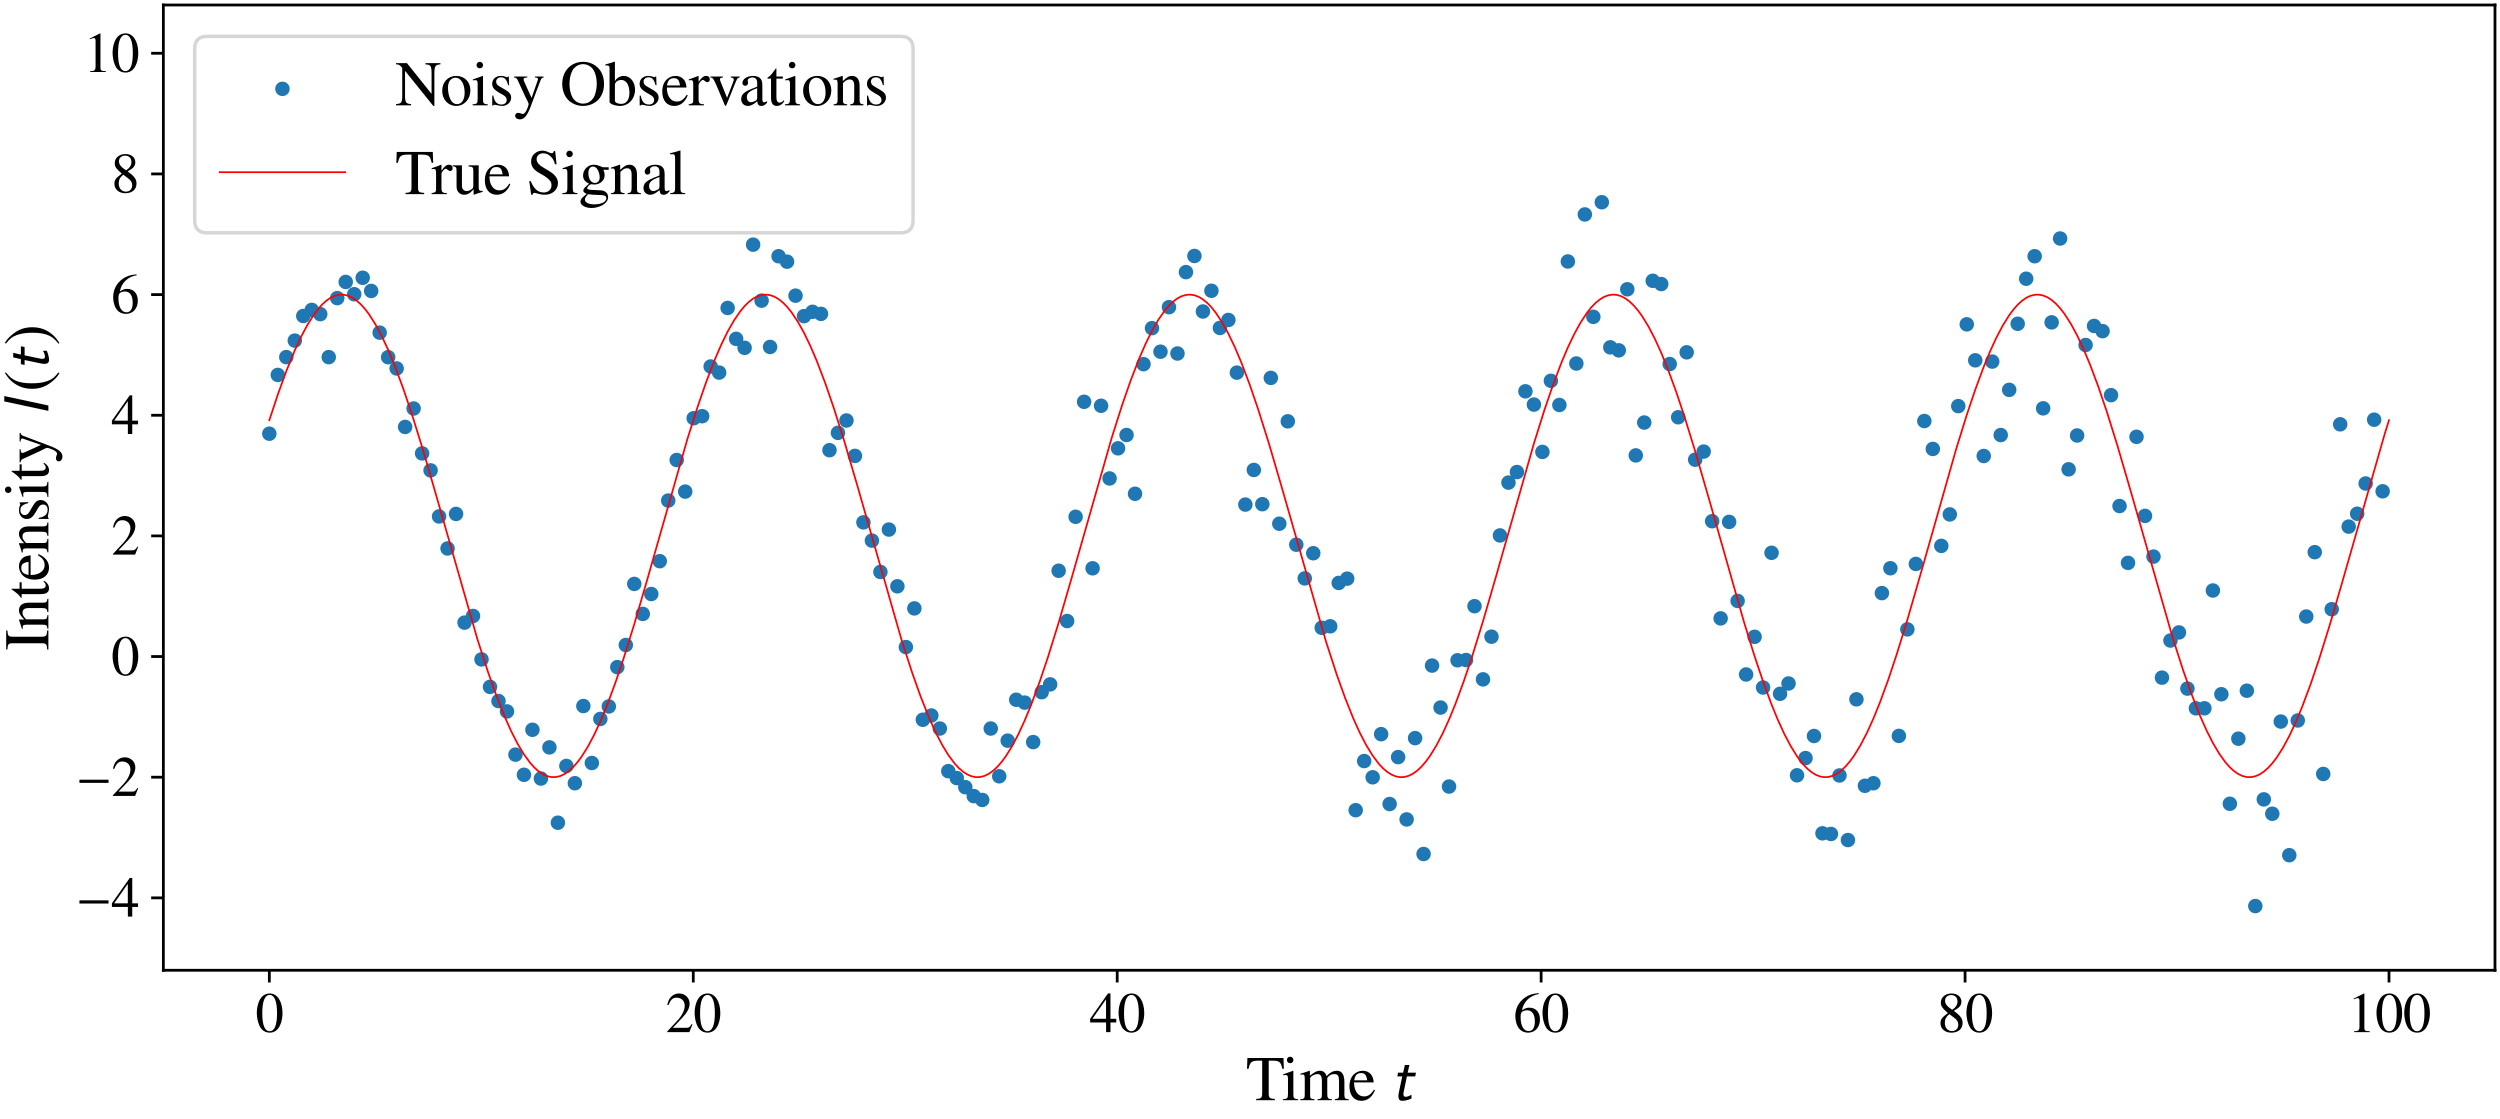 <?xml version="1.0" encoding="utf-8" standalone="no"?>
<!DOCTYPE svg PUBLIC "-//W3C//DTD SVG 1.1//EN"
  "http://www.w3.org/Graphics/SVG/1.1/DTD/svg11.dtd">
<svg xmlns:xlink="http://www.w3.org/1999/xlink" width="717.951pt" height="321.261pt" viewBox="0 0 717.951 321.261" xmlns="http://www.w3.org/2000/svg" version="1.1">
 <defs>
  <style type="text/css">*{stroke-linejoin: round; stroke-linecap: butt}</style>
 </defs>
 <g id="figure_1">
  <g id="patch_1">
   <path d="M -0 321.261 
L 717.951 321.261 
L 717.951 0 
L -0 0 
z
" style="fill: #ffffff"/>
  </g>
  <g id="axes_1">
   <g id="patch_2">
    <path d="M 46.911 278.64 
L 716.511 278.64 
L 716.511 1.44 
L 46.911 1.44 
z
" style="fill: #ffffff"/>
   </g>
   <g id="PathCollection_1">
    <defs>
     <path id="m7f157ad67b" d="M 0 1.581 
C 0.419 1.581 0.822 1.415 1.118 1.118 
C 1.415 0.822 1.581 0.419 1.581 0 
C 1.581 -0.419 1.415 -0.822 1.118 -1.118 
C 0.822 -1.415 0.419 -1.581 0 -1.581 
C -0.419 -1.581 -0.822 -1.415 -1.118 -1.118 
C -1.415 -0.822 -1.581 -0.419 -1.581 0 
C -1.581 0.419 -1.415 0.822 -1.118 1.118 
C -0.822 1.415 -0.419 1.581 0 1.581 
z
" style="stroke: #1f77b4"/>
    </defs>
    <g clip-path="url(#pf49711f1aa)">
     <use xlink:href="#m7f157ad67b" x="77.347" y="124.547" style="fill: #1f77b4; stroke: #1f77b4"/>
     <use xlink:href="#m7f157ad67b" x="79.784" y="107.672" style="fill: #1f77b4; stroke: #1f77b4"/>
     <use xlink:href="#m7f157ad67b" x="82.222" y="102.557" style="fill: #1f77b4; stroke: #1f77b4"/>
     <use xlink:href="#m7f157ad67b" x="84.659" y="97.814" style="fill: #1f77b4; stroke: #1f77b4"/>
     <use xlink:href="#m7f157ad67b" x="87.096" y="90.747" style="fill: #1f77b4; stroke: #1f77b4"/>
     <use xlink:href="#m7f157ad67b" x="89.534" y="88.999" style="fill: #1f77b4; stroke: #1f77b4"/>
     <use xlink:href="#m7f157ad67b" x="91.971" y="90.214" style="fill: #1f77b4; stroke: #1f77b4"/>
     <use xlink:href="#m7f157ad67b" x="94.409" y="102.561" style="fill: #1f77b4; stroke: #1f77b4"/>
     <use xlink:href="#m7f157ad67b" x="96.846" y="85.614" style="fill: #1f77b4; stroke: #1f77b4"/>
     <use xlink:href="#m7f157ad67b" x="99.283" y="80.974" style="fill: #1f77b4; stroke: #1f77b4"/>
     <use xlink:href="#m7f157ad67b" x="101.721" y="84.494" style="fill: #1f77b4; stroke: #1f77b4"/>
     <use xlink:href="#m7f157ad67b" x="104.158" y="79.772" style="fill: #1f77b4; stroke: #1f77b4"/>
     <use xlink:href="#m7f157ad67b" x="106.595" y="83.552" style="fill: #1f77b4; stroke: #1f77b4"/>
     <use xlink:href="#m7f157ad67b" x="109.033" y="95.529" style="fill: #1f77b4; stroke: #1f77b4"/>
     <use xlink:href="#m7f157ad67b" x="111.47" y="102.581" style="fill: #1f77b4; stroke: #1f77b4"/>
     <use xlink:href="#m7f157ad67b" x="113.907" y="105.811" style="fill: #1f77b4; stroke: #1f77b4"/>
     <use xlink:href="#m7f157ad67b" x="116.345" y="122.61" style="fill: #1f77b4; stroke: #1f77b4"/>
     <use xlink:href="#m7f157ad67b" x="118.782" y="117.316" style="fill: #1f77b4; stroke: #1f77b4"/>
     <use xlink:href="#m7f157ad67b" x="121.219" y="130.207" style="fill: #1f77b4; stroke: #1f77b4"/>
     <use xlink:href="#m7f157ad67b" x="123.657" y="135.089" style="fill: #1f77b4; stroke: #1f77b4"/>
     <use xlink:href="#m7f157ad67b" x="126.094" y="148.314" style="fill: #1f77b4; stroke: #1f77b4"/>
     <use xlink:href="#m7f157ad67b" x="128.531" y="157.51" style="fill: #1f77b4; stroke: #1f77b4"/>
     <use xlink:href="#m7f157ad67b" x="130.969" y="147.591" style="fill: #1f77b4; stroke: #1f77b4"/>
     <use xlink:href="#m7f157ad67b" x="133.406" y="178.804" style="fill: #1f77b4; stroke: #1f77b4"/>
     <use xlink:href="#m7f157ad67b" x="135.843" y="176.898" style="fill: #1f77b4; stroke: #1f77b4"/>
     <use xlink:href="#m7f157ad67b" x="138.281" y="189.363" style="fill: #1f77b4; stroke: #1f77b4"/>
     <use xlink:href="#m7f157ad67b" x="140.718" y="197.259" style="fill: #1f77b4; stroke: #1f77b4"/>
     <use xlink:href="#m7f157ad67b" x="143.155" y="201.331" style="fill: #1f77b4; stroke: #1f77b4"/>
     <use xlink:href="#m7f157ad67b" x="145.593" y="204.307" style="fill: #1f77b4; stroke: #1f77b4"/>
     <use xlink:href="#m7f157ad67b" x="148.03" y="216.72" style="fill: #1f77b4; stroke: #1f77b4"/>
     <use xlink:href="#m7f157ad67b" x="150.467" y="222.503" style="fill: #1f77b4; stroke: #1f77b4"/>
     <use xlink:href="#m7f157ad67b" x="152.905" y="209.579" style="fill: #1f77b4; stroke: #1f77b4"/>
     <use xlink:href="#m7f157ad67b" x="155.342" y="223.584" style="fill: #1f77b4; stroke: #1f77b4"/>
     <use xlink:href="#m7f157ad67b" x="157.78" y="214.634" style="fill: #1f77b4; stroke: #1f77b4"/>
     <use xlink:href="#m7f157ad67b" x="160.217" y="236.268" style="fill: #1f77b4; stroke: #1f77b4"/>
     <use xlink:href="#m7f157ad67b" x="162.654" y="219.965" style="fill: #1f77b4; stroke: #1f77b4"/>
     <use xlink:href="#m7f157ad67b" x="165.092" y="224.928" style="fill: #1f77b4; stroke: #1f77b4"/>
     <use xlink:href="#m7f157ad67b" x="167.529" y="202.762" style="fill: #1f77b4; stroke: #1f77b4"/>
     <use xlink:href="#m7f157ad67b" x="169.966" y="219.118" style="fill: #1f77b4; stroke: #1f77b4"/>
     <use xlink:href="#m7f157ad67b" x="172.404" y="206.463" style="fill: #1f77b4; stroke: #1f77b4"/>
     <use xlink:href="#m7f157ad67b" x="174.841" y="202.878" style="fill: #1f77b4; stroke: #1f77b4"/>
     <use xlink:href="#m7f157ad67b" x="177.278" y="191.586" style="fill: #1f77b4; stroke: #1f77b4"/>
     <use xlink:href="#m7f157ad67b" x="179.716" y="185.234" style="fill: #1f77b4; stroke: #1f77b4"/>
     <use xlink:href="#m7f157ad67b" x="182.153" y="167.692" style="fill: #1f77b4; stroke: #1f77b4"/>
     <use xlink:href="#m7f157ad67b" x="184.59" y="176.303" style="fill: #1f77b4; stroke: #1f77b4"/>
     <use xlink:href="#m7f157ad67b" x="187.028" y="170.591" style="fill: #1f77b4; stroke: #1f77b4"/>
     <use xlink:href="#m7f157ad67b" x="189.465" y="161.159" style="fill: #1f77b4; stroke: #1f77b4"/>
     <use xlink:href="#m7f157ad67b" x="191.902" y="143.749" style="fill: #1f77b4; stroke: #1f77b4"/>
     <use xlink:href="#m7f157ad67b" x="194.34" y="132.101" style="fill: #1f77b4; stroke: #1f77b4"/>
     <use xlink:href="#m7f157ad67b" x="196.777" y="141.176" style="fill: #1f77b4; stroke: #1f77b4"/>
     <use xlink:href="#m7f157ad67b" x="199.214" y="120.109" style="fill: #1f77b4; stroke: #1f77b4"/>
     <use xlink:href="#m7f157ad67b" x="201.652" y="119.525" style="fill: #1f77b4; stroke: #1f77b4"/>
     <use xlink:href="#m7f157ad67b" x="204.089" y="105.252" style="fill: #1f77b4; stroke: #1f77b4"/>
     <use xlink:href="#m7f157ad67b" x="206.526" y="107.001" style="fill: #1f77b4; stroke: #1f77b4"/>
     <use xlink:href="#m7f157ad67b" x="208.964" y="88.437" style="fill: #1f77b4; stroke: #1f77b4"/>
     <use xlink:href="#m7f157ad67b" x="211.401" y="97.311" style="fill: #1f77b4; stroke: #1f77b4"/>
     <use xlink:href="#m7f157ad67b" x="213.838" y="99.887" style="fill: #1f77b4; stroke: #1f77b4"/>
     <use xlink:href="#m7f157ad67b" x="216.276" y="70.257" style="fill: #1f77b4; stroke: #1f77b4"/>
     <use xlink:href="#m7f157ad67b" x="218.713" y="86.339" style="fill: #1f77b4; stroke: #1f77b4"/>
     <use xlink:href="#m7f157ad67b" x="221.151" y="99.641" style="fill: #1f77b4; stroke: #1f77b4"/>
     <use xlink:href="#m7f157ad67b" x="223.588" y="73.585" style="fill: #1f77b4; stroke: #1f77b4"/>
     <use xlink:href="#m7f157ad67b" x="226.025" y="75.148" style="fill: #1f77b4; stroke: #1f77b4"/>
     <use xlink:href="#m7f157ad67b" x="228.463" y="84.909" style="fill: #1f77b4; stroke: #1f77b4"/>
     <use xlink:href="#m7f157ad67b" x="230.9" y="90.79" style="fill: #1f77b4; stroke: #1f77b4"/>
     <use xlink:href="#m7f157ad67b" x="233.337" y="89.545" style="fill: #1f77b4; stroke: #1f77b4"/>
     <use xlink:href="#m7f157ad67b" x="235.775" y="90.136" style="fill: #1f77b4; stroke: #1f77b4"/>
     <use xlink:href="#m7f157ad67b" x="238.212" y="129.285" style="fill: #1f77b4; stroke: #1f77b4"/>
     <use xlink:href="#m7f157ad67b" x="240.649" y="124.305" style="fill: #1f77b4; stroke: #1f77b4"/>
     <use xlink:href="#m7f157ad67b" x="243.087" y="120.758" style="fill: #1f77b4; stroke: #1f77b4"/>
     <use xlink:href="#m7f157ad67b" x="245.524" y="130.927" style="fill: #1f77b4; stroke: #1f77b4"/>
     <use xlink:href="#m7f157ad67b" x="247.961" y="150.016" style="fill: #1f77b4; stroke: #1f77b4"/>
     <use xlink:href="#m7f157ad67b" x="250.399" y="155.251" style="fill: #1f77b4; stroke: #1f77b4"/>
     <use xlink:href="#m7f157ad67b" x="252.836" y="164.253" style="fill: #1f77b4; stroke: #1f77b4"/>
     <use xlink:href="#m7f157ad67b" x="255.273" y="152.076" style="fill: #1f77b4; stroke: #1f77b4"/>
     <use xlink:href="#m7f157ad67b" x="257.711" y="168.375" style="fill: #1f77b4; stroke: #1f77b4"/>
     <use xlink:href="#m7f157ad67b" x="260.148" y="185.829" style="fill: #1f77b4; stroke: #1f77b4"/>
     <use xlink:href="#m7f157ad67b" x="262.585" y="174.72" style="fill: #1f77b4; stroke: #1f77b4"/>
     <use xlink:href="#m7f157ad67b" x="265.023" y="206.698" style="fill: #1f77b4; stroke: #1f77b4"/>
     <use xlink:href="#m7f157ad67b" x="267.46" y="205.477" style="fill: #1f77b4; stroke: #1f77b4"/>
     <use xlink:href="#m7f157ad67b" x="269.897" y="209.217" style="fill: #1f77b4; stroke: #1f77b4"/>
     <use xlink:href="#m7f157ad67b" x="272.335" y="221.46" style="fill: #1f77b4; stroke: #1f77b4"/>
     <use xlink:href="#m7f157ad67b" x="274.772" y="223.454" style="fill: #1f77b4; stroke: #1f77b4"/>
     <use xlink:href="#m7f157ad67b" x="277.209" y="226.063" style="fill: #1f77b4; stroke: #1f77b4"/>
     <use xlink:href="#m7f157ad67b" x="279.647" y="228.625" style="fill: #1f77b4; stroke: #1f77b4"/>
     <use xlink:href="#m7f157ad67b" x="282.084" y="229.728" style="fill: #1f77b4; stroke: #1f77b4"/>
     <use xlink:href="#m7f157ad67b" x="284.522" y="209.22" style="fill: #1f77b4; stroke: #1f77b4"/>
     <use xlink:href="#m7f157ad67b" x="286.959" y="222.929" style="fill: #1f77b4; stroke: #1f77b4"/>
     <use xlink:href="#m7f157ad67b" x="289.396" y="212.698" style="fill: #1f77b4; stroke: #1f77b4"/>
     <use xlink:href="#m7f157ad67b" x="291.834" y="200.957" style="fill: #1f77b4; stroke: #1f77b4"/>
     <use xlink:href="#m7f157ad67b" x="294.271" y="201.773" style="fill: #1f77b4; stroke: #1f77b4"/>
     <use xlink:href="#m7f157ad67b" x="296.708" y="213.113" style="fill: #1f77b4; stroke: #1f77b4"/>
     <use xlink:href="#m7f157ad67b" x="299.146" y="198.785" style="fill: #1f77b4; stroke: #1f77b4"/>
     <use xlink:href="#m7f157ad67b" x="301.583" y="196.543" style="fill: #1f77b4; stroke: #1f77b4"/>
     <use xlink:href="#m7f157ad67b" x="304.02" y="163.905" style="fill: #1f77b4; stroke: #1f77b4"/>
     <use xlink:href="#m7f157ad67b" x="306.458" y="178.347" style="fill: #1f77b4; stroke: #1f77b4"/>
     <use xlink:href="#m7f157ad67b" x="308.895" y="148.409" style="fill: #1f77b4; stroke: #1f77b4"/>
     <use xlink:href="#m7f157ad67b" x="311.332" y="115.387" style="fill: #1f77b4; stroke: #1f77b4"/>
     <use xlink:href="#m7f157ad67b" x="313.77" y="163.202" style="fill: #1f77b4; stroke: #1f77b4"/>
     <use xlink:href="#m7f157ad67b" x="316.207" y="116.528" style="fill: #1f77b4; stroke: #1f77b4"/>
     <use xlink:href="#m7f157ad67b" x="318.644" y="137.401" style="fill: #1f77b4; stroke: #1f77b4"/>
     <use xlink:href="#m7f157ad67b" x="321.082" y="128.747" style="fill: #1f77b4; stroke: #1f77b4"/>
     <use xlink:href="#m7f157ad67b" x="323.519" y="124.928" style="fill: #1f77b4; stroke: #1f77b4"/>
     <use xlink:href="#m7f157ad67b" x="325.956" y="141.804" style="fill: #1f77b4; stroke: #1f77b4"/>
     <use xlink:href="#m7f157ad67b" x="328.394" y="104.581" style="fill: #1f77b4; stroke: #1f77b4"/>
     <use xlink:href="#m7f157ad67b" x="330.831" y="94.238" style="fill: #1f77b4; stroke: #1f77b4"/>
     <use xlink:href="#m7f157ad67b" x="333.268" y="101.001" style="fill: #1f77b4; stroke: #1f77b4"/>
     <use xlink:href="#m7f157ad67b" x="335.706" y="88.214" style="fill: #1f77b4; stroke: #1f77b4"/>
     <use xlink:href="#m7f157ad67b" x="338.143" y="101.52" style="fill: #1f77b4; stroke: #1f77b4"/>
     <use xlink:href="#m7f157ad67b" x="340.581" y="78.146" style="fill: #1f77b4; stroke: #1f77b4"/>
     <use xlink:href="#m7f157ad67b" x="343.018" y="73.51" style="fill: #1f77b4; stroke: #1f77b4"/>
     <use xlink:href="#m7f157ad67b" x="345.455" y="89.455" style="fill: #1f77b4; stroke: #1f77b4"/>
     <use xlink:href="#m7f157ad67b" x="347.893" y="83.5" style="fill: #1f77b4; stroke: #1f77b4"/>
     <use xlink:href="#m7f157ad67b" x="350.33" y="94.178" style="fill: #1f77b4; stroke: #1f77b4"/>
     <use xlink:href="#m7f157ad67b" x="352.767" y="91.887" style="fill: #1f77b4; stroke: #1f77b4"/>
     <use xlink:href="#m7f157ad67b" x="355.205" y="107.014" style="fill: #1f77b4; stroke: #1f77b4"/>
     <use xlink:href="#m7f157ad67b" x="357.642" y="144.903" style="fill: #1f77b4; stroke: #1f77b4"/>
     <use xlink:href="#m7f157ad67b" x="360.079" y="134.959" style="fill: #1f77b4; stroke: #1f77b4"/>
     <use xlink:href="#m7f157ad67b" x="362.517" y="144.794" style="fill: #1f77b4; stroke: #1f77b4"/>
     <use xlink:href="#m7f157ad67b" x="364.954" y="108.523" style="fill: #1f77b4; stroke: #1f77b4"/>
     <use xlink:href="#m7f157ad67b" x="367.391" y="150.4" style="fill: #1f77b4; stroke: #1f77b4"/>
     <use xlink:href="#m7f157ad67b" x="369.829" y="121" style="fill: #1f77b4; stroke: #1f77b4"/>
     <use xlink:href="#m7f157ad67b" x="372.266" y="156.426" style="fill: #1f77b4; stroke: #1f77b4"/>
     <use xlink:href="#m7f157ad67b" x="374.703" y="166.103" style="fill: #1f77b4; stroke: #1f77b4"/>
     <use xlink:href="#m7f157ad67b" x="377.141" y="158.877" style="fill: #1f77b4; stroke: #1f77b4"/>
     <use xlink:href="#m7f157ad67b" x="379.578" y="180.289" style="fill: #1f77b4; stroke: #1f77b4"/>
     <use xlink:href="#m7f157ad67b" x="382.015" y="179.859" style="fill: #1f77b4; stroke: #1f77b4"/>
     <use xlink:href="#m7f157ad67b" x="384.453" y="167.409" style="fill: #1f77b4; stroke: #1f77b4"/>
     <use xlink:href="#m7f157ad67b" x="386.89" y="166.174" style="fill: #1f77b4; stroke: #1f77b4"/>
     <use xlink:href="#m7f157ad67b" x="389.327" y="232.672" style="fill: #1f77b4; stroke: #1f77b4"/>
     <use xlink:href="#m7f157ad67b" x="391.765" y="218.564" style="fill: #1f77b4; stroke: #1f77b4"/>
     <use xlink:href="#m7f157ad67b" x="394.202" y="223.221" style="fill: #1f77b4; stroke: #1f77b4"/>
     <use xlink:href="#m7f157ad67b" x="396.639" y="210.837" style="fill: #1f77b4; stroke: #1f77b4"/>
     <use xlink:href="#m7f157ad67b" x="399.077" y="230.9" style="fill: #1f77b4; stroke: #1f77b4"/>
     <use xlink:href="#m7f157ad67b" x="401.514" y="217.425" style="fill: #1f77b4; stroke: #1f77b4"/>
     <use xlink:href="#m7f157ad67b" x="403.952" y="235.321" style="fill: #1f77b4; stroke: #1f77b4"/>
     <use xlink:href="#m7f157ad67b" x="406.389" y="211.976" style="fill: #1f77b4; stroke: #1f77b4"/>
     <use xlink:href="#m7f157ad67b" x="408.826" y="245.255" style="fill: #1f77b4; stroke: #1f77b4"/>
     <use xlink:href="#m7f157ad67b" x="411.264" y="191.143" style="fill: #1f77b4; stroke: #1f77b4"/>
     <use xlink:href="#m7f157ad67b" x="413.701" y="203.199" style="fill: #1f77b4; stroke: #1f77b4"/>
     <use xlink:href="#m7f157ad67b" x="416.138" y="225.88" style="fill: #1f77b4; stroke: #1f77b4"/>
     <use xlink:href="#m7f157ad67b" x="418.576" y="189.622" style="fill: #1f77b4; stroke: #1f77b4"/>
     <use xlink:href="#m7f157ad67b" x="421.013" y="189.551" style="fill: #1f77b4; stroke: #1f77b4"/>
     <use xlink:href="#m7f157ad67b" x="423.45" y="174.083" style="fill: #1f77b4; stroke: #1f77b4"/>
     <use xlink:href="#m7f157ad67b" x="425.888" y="195.098" style="fill: #1f77b4; stroke: #1f77b4"/>
     <use xlink:href="#m7f157ad67b" x="428.325" y="182.839" style="fill: #1f77b4; stroke: #1f77b4"/>
     <use xlink:href="#m7f157ad67b" x="430.762" y="153.765" style="fill: #1f77b4; stroke: #1f77b4"/>
     <use xlink:href="#m7f157ad67b" x="433.2" y="138.592" style="fill: #1f77b4; stroke: #1f77b4"/>
     <use xlink:href="#m7f157ad67b" x="435.637" y="135.564" style="fill: #1f77b4; stroke: #1f77b4"/>
     <use xlink:href="#m7f157ad67b" x="438.074" y="112.38" style="fill: #1f77b4; stroke: #1f77b4"/>
     <use xlink:href="#m7f157ad67b" x="440.512" y="116.188" style="fill: #1f77b4; stroke: #1f77b4"/>
     <use xlink:href="#m7f157ad67b" x="442.949" y="129.784" style="fill: #1f77b4; stroke: #1f77b4"/>
     <use xlink:href="#m7f157ad67b" x="445.386" y="109.361" style="fill: #1f77b4; stroke: #1f77b4"/>
     <use xlink:href="#m7f157ad67b" x="447.824" y="116.304" style="fill: #1f77b4; stroke: #1f77b4"/>
     <use xlink:href="#m7f157ad67b" x="450.261" y="75.089" style="fill: #1f77b4; stroke: #1f77b4"/>
     <use xlink:href="#m7f157ad67b" x="452.698" y="104.394" style="fill: #1f77b4; stroke: #1f77b4"/>
     <use xlink:href="#m7f157ad67b" x="455.136" y="61.583" style="fill: #1f77b4; stroke: #1f77b4"/>
     <use xlink:href="#m7f157ad67b" x="457.573" y="90.991" style="fill: #1f77b4; stroke: #1f77b4"/>
     <use xlink:href="#m7f157ad67b" x="460.01" y="58.077" style="fill: #1f77b4; stroke: #1f77b4"/>
     <use xlink:href="#m7f157ad67b" x="462.448" y="99.752" style="fill: #1f77b4; stroke: #1f77b4"/>
     <use xlink:href="#m7f157ad67b" x="464.885" y="100.613" style="fill: #1f77b4; stroke: #1f77b4"/>
     <use xlink:href="#m7f157ad67b" x="467.323" y="83.077" style="fill: #1f77b4; stroke: #1f77b4"/>
     <use xlink:href="#m7f157ad67b" x="469.76" y="130.784" style="fill: #1f77b4; stroke: #1f77b4"/>
     <use xlink:href="#m7f157ad67b" x="472.197" y="121.344" style="fill: #1f77b4; stroke: #1f77b4"/>
     <use xlink:href="#m7f157ad67b" x="474.635" y="80.639" style="fill: #1f77b4; stroke: #1f77b4"/>
     <use xlink:href="#m7f157ad67b" x="477.072" y="81.572" style="fill: #1f77b4; stroke: #1f77b4"/>
     <use xlink:href="#m7f157ad67b" x="479.509" y="104.547" style="fill: #1f77b4; stroke: #1f77b4"/>
     <use xlink:href="#m7f157ad67b" x="481.947" y="119.829" style="fill: #1f77b4; stroke: #1f77b4"/>
     <use xlink:href="#m7f157ad67b" x="484.384" y="101.181" style="fill: #1f77b4; stroke: #1f77b4"/>
     <use xlink:href="#m7f157ad67b" x="486.821" y="132.012" style="fill: #1f77b4; stroke: #1f77b4"/>
     <use xlink:href="#m7f157ad67b" x="489.259" y="129.685" style="fill: #1f77b4; stroke: #1f77b4"/>
     <use xlink:href="#m7f157ad67b" x="491.696" y="149.68" style="fill: #1f77b4; stroke: #1f77b4"/>
     <use xlink:href="#m7f157ad67b" x="494.133" y="177.586" style="fill: #1f77b4; stroke: #1f77b4"/>
     <use xlink:href="#m7f157ad67b" x="496.571" y="149.881" style="fill: #1f77b4; stroke: #1f77b4"/>
     <use xlink:href="#m7f157ad67b" x="499.008" y="172.57" style="fill: #1f77b4; stroke: #1f77b4"/>
     <use xlink:href="#m7f157ad67b" x="501.445" y="193.696" style="fill: #1f77b4; stroke: #1f77b4"/>
     <use xlink:href="#m7f157ad67b" x="503.883" y="182.878" style="fill: #1f77b4; stroke: #1f77b4"/>
     <use xlink:href="#m7f157ad67b" x="506.32" y="197.439" style="fill: #1f77b4; stroke: #1f77b4"/>
     <use xlink:href="#m7f157ad67b" x="508.757" y="158.753" style="fill: #1f77b4; stroke: #1f77b4"/>
     <use xlink:href="#m7f157ad67b" x="511.195" y="199.245" style="fill: #1f77b4; stroke: #1f77b4"/>
     <use xlink:href="#m7f157ad67b" x="513.632" y="196.286" style="fill: #1f77b4; stroke: #1f77b4"/>
     <use xlink:href="#m7f157ad67b" x="516.069" y="222.648" style="fill: #1f77b4; stroke: #1f77b4"/>
     <use xlink:href="#m7f157ad67b" x="518.507" y="217.71" style="fill: #1f77b4; stroke: #1f77b4"/>
     <use xlink:href="#m7f157ad67b" x="520.944" y="211.365" style="fill: #1f77b4; stroke: #1f77b4"/>
     <use xlink:href="#m7f157ad67b" x="523.381" y="239.31" style="fill: #1f77b4; stroke: #1f77b4"/>
     <use xlink:href="#m7f157ad67b" x="525.819" y="239.496" style="fill: #1f77b4; stroke: #1f77b4"/>
     <use xlink:href="#m7f157ad67b" x="528.256" y="222.696" style="fill: #1f77b4; stroke: #1f77b4"/>
     <use xlink:href="#m7f157ad67b" x="530.694" y="241.245" style="fill: #1f77b4; stroke: #1f77b4"/>
     <use xlink:href="#m7f157ad67b" x="533.131" y="200.83" style="fill: #1f77b4; stroke: #1f77b4"/>
     <use xlink:href="#m7f157ad67b" x="535.568" y="225.663" style="fill: #1f77b4; stroke: #1f77b4"/>
     <use xlink:href="#m7f157ad67b" x="538.006" y="224.93" style="fill: #1f77b4; stroke: #1f77b4"/>
     <use xlink:href="#m7f157ad67b" x="540.443" y="170.329" style="fill: #1f77b4; stroke: #1f77b4"/>
     <use xlink:href="#m7f157ad67b" x="542.88" y="163.189" style="fill: #1f77b4; stroke: #1f77b4"/>
     <use xlink:href="#m7f157ad67b" x="545.318" y="211.336" style="fill: #1f77b4; stroke: #1f77b4"/>
     <use xlink:href="#m7f157ad67b" x="547.755" y="180.744" style="fill: #1f77b4; stroke: #1f77b4"/>
     <use xlink:href="#m7f157ad67b" x="550.192" y="161.951" style="fill: #1f77b4; stroke: #1f77b4"/>
     <use xlink:href="#m7f157ad67b" x="552.63" y="120.913" style="fill: #1f77b4; stroke: #1f77b4"/>
     <use xlink:href="#m7f157ad67b" x="555.067" y="128.926" style="fill: #1f77b4; stroke: #1f77b4"/>
     <use xlink:href="#m7f157ad67b" x="557.504" y="156.766" style="fill: #1f77b4; stroke: #1f77b4"/>
     <use xlink:href="#m7f157ad67b" x="559.942" y="147.727" style="fill: #1f77b4; stroke: #1f77b4"/>
     <use xlink:href="#m7f157ad67b" x="562.379" y="116.63" style="fill: #1f77b4; stroke: #1f77b4"/>
     <use xlink:href="#m7f157ad67b" x="564.816" y="93.14" style="fill: #1f77b4; stroke: #1f77b4"/>
     <use xlink:href="#m7f157ad67b" x="567.254" y="103.477" style="fill: #1f77b4; stroke: #1f77b4"/>
     <use xlink:href="#m7f157ad67b" x="569.691" y="130.95" style="fill: #1f77b4; stroke: #1f77b4"/>
     <use xlink:href="#m7f157ad67b" x="572.128" y="103.838" style="fill: #1f77b4; stroke: #1f77b4"/>
     <use xlink:href="#m7f157ad67b" x="574.566" y="124.937" style="fill: #1f77b4; stroke: #1f77b4"/>
     <use xlink:href="#m7f157ad67b" x="577.003" y="111.959" style="fill: #1f77b4; stroke: #1f77b4"/>
     <use xlink:href="#m7f157ad67b" x="579.44" y="92.981" style="fill: #1f77b4; stroke: #1f77b4"/>
     <use xlink:href="#m7f157ad67b" x="581.878" y="80.043" style="fill: #1f77b4; stroke: #1f77b4"/>
     <use xlink:href="#m7f157ad67b" x="584.315" y="73.586" style="fill: #1f77b4; stroke: #1f77b4"/>
     <use xlink:href="#m7f157ad67b" x="586.752" y="117.266" style="fill: #1f77b4; stroke: #1f77b4"/>
     <use xlink:href="#m7f157ad67b" x="589.19" y="92.576" style="fill: #1f77b4; stroke: #1f77b4"/>
     <use xlink:href="#m7f157ad67b" x="591.627" y="68.493" style="fill: #1f77b4; stroke: #1f77b4"/>
     <use xlink:href="#m7f157ad67b" x="594.065" y="134.783" style="fill: #1f77b4; stroke: #1f77b4"/>
     <use xlink:href="#m7f157ad67b" x="596.502" y="125.064" style="fill: #1f77b4; stroke: #1f77b4"/>
     <use xlink:href="#m7f157ad67b" x="598.939" y="99.074" style="fill: #1f77b4; stroke: #1f77b4"/>
     <use xlink:href="#m7f157ad67b" x="601.377" y="93.605" style="fill: #1f77b4; stroke: #1f77b4"/>
     <use xlink:href="#m7f157ad67b" x="603.814" y="95.097" style="fill: #1f77b4; stroke: #1f77b4"/>
     <use xlink:href="#m7f157ad67b" x="606.251" y="113.477" style="fill: #1f77b4; stroke: #1f77b4"/>
     <use xlink:href="#m7f157ad67b" x="608.689" y="145.319" style="fill: #1f77b4; stroke: #1f77b4"/>
     <use xlink:href="#m7f157ad67b" x="611.126" y="161.647" style="fill: #1f77b4; stroke: #1f77b4"/>
     <use xlink:href="#m7f157ad67b" x="613.563" y="125.442" style="fill: #1f77b4; stroke: #1f77b4"/>
     <use xlink:href="#m7f157ad67b" x="616.001" y="148.15" style="fill: #1f77b4; stroke: #1f77b4"/>
     <use xlink:href="#m7f157ad67b" x="618.438" y="159.842" style="fill: #1f77b4; stroke: #1f77b4"/>
     <use xlink:href="#m7f157ad67b" x="620.875" y="194.604" style="fill: #1f77b4; stroke: #1f77b4"/>
     <use xlink:href="#m7f157ad67b" x="623.313" y="183.942" style="fill: #1f77b4; stroke: #1f77b4"/>
     <use xlink:href="#m7f157ad67b" x="625.75" y="181.623" style="fill: #1f77b4; stroke: #1f77b4"/>
     <use xlink:href="#m7f157ad67b" x="628.187" y="197.75" style="fill: #1f77b4; stroke: #1f77b4"/>
     <use xlink:href="#m7f157ad67b" x="630.625" y="203.411" style="fill: #1f77b4; stroke: #1f77b4"/>
     <use xlink:href="#m7f157ad67b" x="633.062" y="203.41" style="fill: #1f77b4; stroke: #1f77b4"/>
     <use xlink:href="#m7f157ad67b" x="635.499" y="169.579" style="fill: #1f77b4; stroke: #1f77b4"/>
     <use xlink:href="#m7f157ad67b" x="637.937" y="199.374" style="fill: #1f77b4; stroke: #1f77b4"/>
     <use xlink:href="#m7f157ad67b" x="640.374" y="230.829" style="fill: #1f77b4; stroke: #1f77b4"/>
     <use xlink:href="#m7f157ad67b" x="642.811" y="212.136" style="fill: #1f77b4; stroke: #1f77b4"/>
     <use xlink:href="#m7f157ad67b" x="645.249" y="198.359" style="fill: #1f77b4; stroke: #1f77b4"/>
     <use xlink:href="#m7f157ad67b" x="647.686" y="260.204" style="fill: #1f77b4; stroke: #1f77b4"/>
     <use xlink:href="#m7f157ad67b" x="650.124" y="229.566" style="fill: #1f77b4; stroke: #1f77b4"/>
     <use xlink:href="#m7f157ad67b" x="652.561" y="233.691" style="fill: #1f77b4; stroke: #1f77b4"/>
     <use xlink:href="#m7f157ad67b" x="654.998" y="207.216" style="fill: #1f77b4; stroke: #1f77b4"/>
     <use xlink:href="#m7f157ad67b" x="657.436" y="245.597" style="fill: #1f77b4; stroke: #1f77b4"/>
     <use xlink:href="#m7f157ad67b" x="659.873" y="206.904" style="fill: #1f77b4; stroke: #1f77b4"/>
     <use xlink:href="#m7f157ad67b" x="662.31" y="177.055" style="fill: #1f77b4; stroke: #1f77b4"/>
     <use xlink:href="#m7f157ad67b" x="664.748" y="158.573" style="fill: #1f77b4; stroke: #1f77b4"/>
     <use xlink:href="#m7f157ad67b" x="667.185" y="222.269" style="fill: #1f77b4; stroke: #1f77b4"/>
     <use xlink:href="#m7f157ad67b" x="669.622" y="174.956" style="fill: #1f77b4; stroke: #1f77b4"/>
     <use xlink:href="#m7f157ad67b" x="672.06" y="121.851" style="fill: #1f77b4; stroke: #1f77b4"/>
     <use xlink:href="#m7f157ad67b" x="674.497" y="151.232" style="fill: #1f77b4; stroke: #1f77b4"/>
     <use xlink:href="#m7f157ad67b" x="676.934" y="147.534" style="fill: #1f77b4; stroke: #1f77b4"/>
     <use xlink:href="#m7f157ad67b" x="679.372" y="138.852" style="fill: #1f77b4; stroke: #1f77b4"/>
     <use xlink:href="#m7f157ad67b" x="681.809" y="120.529" style="fill: #1f77b4; stroke: #1f77b4"/>
     <use xlink:href="#m7f157ad67b" x="684.246" y="141.09" style="fill: #1f77b4; stroke: #1f77b4"/>
    </g>
   </g>
   <g id="matplotlib.axis_1">
    <g id="xtick_1">
     <g id="line2d_1">
      <defs>
       <path id="ma8f7834b0d" d="M 0 0 
L 0 3.5 
" style="stroke: #000000; stroke-width: 0.8"/>
      </defs>
      <g>
       <use xlink:href="#ma8f7834b0d" x="77.347" y="278.64" style="stroke: #000000; stroke-width: 0.8"/>
      </g>
     </g>
     <g id="text_1">
      <!-- $\mathdefault{0}$ -->
      <g transform="translate(73.362 296.4) scale(0.16 -0.16)">
       <defs>
        <path id="NimbusRomNo9L-Regu-30" d="M 1626 4352 
C 1274 4352 1005 4243 768 4019 
C 397 3661 154 2924 154 2176 
C 154 1478 365 729 666 371 
C 902 89 1229 -64 1600 -64 
C 1926 -64 2202 44 2432 268 
C 2803 620 3046 1363 3046 2137 
C 3046 3449 2464 4352 1626 4352 
z
M 1606 4185 
C 2144 4185 2432 3462 2432 2124 
C 2432 787 2150 102 1600 102 
C 1050 102 768 787 768 2118 
C 768 3475 1056 4185 1606 4185 
z
" transform="scale(0.016)"/>
       </defs>
       <use xlink:href="#NimbusRomNo9L-Regu-30" transform="scale(0.996)"/>
      </g>
     </g>
    </g>
    <g id="xtick_2">
     <g id="line2d_2">
      <g>
       <use xlink:href="#ma8f7834b0d" x="199.093" y="278.64" style="stroke: #000000; stroke-width: 0.8"/>
      </g>
     </g>
     <g id="text_2">
      <!-- $\mathdefault{20}$ -->
      <g transform="translate(191.122 296.4) scale(0.16 -0.16)">
       <defs>
        <path id="NimbusRomNo9L-Regu-32" d="M 3040 879 
L 2957 912 
C 2720 544 2637 486 2349 486 
L 819 486 
L 1894 1621 
C 2464 2221 2714 2711 2714 3214 
C 2714 3858 2195 4352 1530 4352 
C 1178 4352 845 4211 608 3955 
C 403 3736 307 3530 198 3072 
L 333 3039 
C 589 3671 819 3878 1261 3878 
C 1798 3878 2163 3510 2163 2969 
C 2163 2466 1869 1866 1331 1292 
L 192 76 
L 192 0 
L 2688 0 
L 3040 879 
z
" transform="scale(0.016)"/>
       </defs>
       <use xlink:href="#NimbusRomNo9L-Regu-32" transform="scale(0.996)"/>
       <use xlink:href="#NimbusRomNo9L-Regu-30" transform="translate(49.813 0) scale(0.996)"/>
      </g>
     </g>
    </g>
    <g id="xtick_3">
     <g id="line2d_3">
      <g>
       <use xlink:href="#ma8f7834b0d" x="320.838" y="278.64" style="stroke: #000000; stroke-width: 0.8"/>
      </g>
     </g>
     <g id="text_3">
      <!-- $\mathdefault{40}$ -->
      <g transform="translate(312.868 296.4) scale(0.16 -0.16)">
       <defs>
        <path id="NimbusRomNo9L-Regu-34" d="M 3021 1497 
L 2368 1497 
L 2368 4352 
L 2086 4352 
L 77 1497 
L 77 1088 
L 1875 1088 
L 1875 0 
L 2368 0 
L 2368 1088 
L 3021 1088 
L 3021 1497 
z
M 1869 1497 
L 333 1497 
L 1869 3697 
L 1869 1497 
z
" transform="scale(0.016)"/>
       </defs>
       <use xlink:href="#NimbusRomNo9L-Regu-34" transform="scale(0.996)"/>
       <use xlink:href="#NimbusRomNo9L-Regu-30" transform="translate(49.813 0) scale(0.996)"/>
      </g>
     </g>
    </g>
    <g id="xtick_4">
     <g id="line2d_4">
      <g>
       <use xlink:href="#ma8f7834b0d" x="442.583" y="278.64" style="stroke: #000000; stroke-width: 0.8"/>
      </g>
     </g>
     <g id="text_4">
      <!-- $\mathdefault{60}$ -->
      <g transform="translate(434.613 296.4) scale(0.16 -0.16)">
       <defs>
        <path id="NimbusRomNo9L-Regu-36" d="M 2854 4390 
C 2125 4326 1754 4204 1286 3878 
C 595 3385 218 2655 218 1801 
C 218 1248 390 688 666 369 
C 909 89 1254 -64 1651 -64 
C 2445 -64 2995 541 2995 1420 
C 2995 2234 2528 2752 1792 2752 
C 1510 2752 1376 2707 973 2463 
C 1146 3430 1862 4121 2867 4288 
L 2854 4390 
z
M 1549 2457 
C 2099 2457 2419 1999 2419 1203 
C 2419 503 2170 115 1722 115 
C 1158 115 813 713 813 1700 
C 813 2024 864 2203 992 2298 
C 1126 2400 1325 2457 1549 2457 
z
" transform="scale(0.016)"/>
       </defs>
       <use xlink:href="#NimbusRomNo9L-Regu-36" transform="scale(0.996)"/>
       <use xlink:href="#NimbusRomNo9L-Regu-30" transform="translate(49.813 0) scale(0.996)"/>
      </g>
     </g>
    </g>
    <g id="xtick_5">
     <g id="line2d_5">
      <g>
       <use xlink:href="#ma8f7834b0d" x="564.329" y="278.64" style="stroke: #000000; stroke-width: 0.8"/>
      </g>
     </g>
     <g id="text_5">
      <!-- $\mathdefault{80}$ -->
      <g transform="translate(556.359 296.4) scale(0.16 -0.16)">
       <defs>
        <path id="NimbusRomNo9L-Regu-38" d="M 1856 2400 
C 2490 2739 2714 3008 2714 3443 
C 2714 3968 2253 4352 1613 4352 
C 915 4352 397 3923 397 3341 
C 397 2924 518 2739 1190 2150 
C 499 1625 358 1427 358 992 
C 358 371 864 -64 1587 -64 
C 2355 -64 2848 358 2848 1017 
C 2848 1510 2630 1824 1856 2400 
z
M 1741 1740 
C 2208 1408 2362 1177 2362 819 
C 2362 403 2074 115 1658 115 
C 1171 115 845 486 845 1043 
C 845 1452 986 1721 1357 2022 
L 1741 1740 
z
M 1670 2515 
C 1101 2886 870 3180 870 3539 
C 870 3910 1158 4172 1562 4172 
C 1997 4172 2272 3891 2272 3449 
C 2272 3084 2093 2796 1728 2553 
C 1696 2534 1696 2534 1670 2515 
z
" transform="scale(0.016)"/>
       </defs>
       <use xlink:href="#NimbusRomNo9L-Regu-38" transform="scale(0.996)"/>
       <use xlink:href="#NimbusRomNo9L-Regu-30" transform="translate(49.813 0) scale(0.996)"/>
      </g>
     </g>
    </g>
    <g id="xtick_6">
     <g id="line2d_6">
      <g>
       <use xlink:href="#ma8f7834b0d" x="686.074" y="278.64" style="stroke: #000000; stroke-width: 0.8"/>
      </g>
     </g>
     <g id="text_6">
      <!-- $\mathdefault{100}$ -->
      <g transform="translate(674.119 296.4) scale(0.16 -0.16)">
       <defs>
        <path id="NimbusRomNo9L-Regu-31" d="M 1862 4352 
L 710 3776 
L 710 3686 
C 787 3718 858 3743 883 3756 
C 998 3801 1107 3826 1171 3826 
C 1306 3826 1363 3731 1363 3525 
L 1363 599 
C 1363 386 1312 238 1210 179 
C 1114 121 1024 102 755 96 
L 755 0 
L 2522 0 
L 2522 96 
C 2016 102 1914 167 1914 477 
L 1914 4339 
L 1862 4352 
z
" transform="scale(0.016)"/>
       </defs>
       <use xlink:href="#NimbusRomNo9L-Regu-31" transform="scale(0.996)"/>
       <use xlink:href="#NimbusRomNo9L-Regu-30" transform="translate(49.813 0) scale(0.996)"/>
       <use xlink:href="#NimbusRomNo9L-Regu-30" transform="translate(99.626 0) scale(0.996)"/>
      </g>
     </g>
    </g>
    <g id="text_7">
     <!-- Time $t$ -->
     <g transform="translate(357.81 315.947) scale(0.18 -0.18)">
      <defs>
       <path id="NimbusRomNo9L-Regu-54" d="M 1626 3955 
L 1626 765 
C 1626 223 1555 153 1024 121 
L 1024 0 
L 2893 0 
L 2893 121 
C 2368 147 2278 230 2278 695 
L 2278 3955 
L 2624 3955 
C 3354 3955 3494 3840 3642 3138 
L 3795 3138 
L 3757 4224 
L 147 4224 
L 109 3138 
L 262 3138 
C 416 3834 563 3955 1280 3955 
L 1626 3955 
z
" transform="scale(0.016)"/>
       <path id="NimbusRomNo9L-Regu-69" d="M 1120 2944 
L 128 2592 
L 128 2496 
L 179 2502 
C 256 2515 339 2521 397 2521 
C 550 2521 608 2419 608 2137 
L 608 652 
C 608 192 544 121 102 96 
L 102 0 
L 1619 0 
L 1619 96 
C 1197 128 1146 192 1146 652 
L 1146 2924 
L 1120 2944 
z
M 819 4352 
C 646 4352 499 4204 499 4025 
C 499 3846 640 3699 819 3699 
C 1005 3699 1152 3839 1152 4025 
C 1152 4204 1005 4352 819 4352 
z
" transform="scale(0.016)"/>
       <path id="NimbusRomNo9L-Regu-6d" d="M 122 2547 
C 205 2566 256 2572 326 2572 
C 493 2572 550 2470 550 2163 
L 550 544 
C 550 198 461 102 102 96 
L 102 0 
L 1523 0 
L 1523 96 
C 1184 108 1088 179 1088 428 
L 1088 2233 
C 1088 2246 1139 2310 1184 2355 
C 1344 2502 1619 2611 1843 2611 
C 2125 2611 2266 2387 2266 1939 
L 2266 550 
C 2266 192 2195 121 1830 96 
L 1830 0 
L 3264 0 
L 3264 96 
C 2899 102 2803 211 2803 608 
L 2803 2220 
C 2995 2496 3206 2611 3501 2611 
C 3866 2611 3981 2438 3981 1907 
L 3981 556 
C 3981 192 3930 140 3558 96 
L 3558 0 
L 4960 0 
L 4960 96 
L 4794 108 
C 4602 121 4518 236 4518 486 
L 4518 1804 
C 4518 2560 4269 2944 3776 2944 
C 3405 2944 3078 2777 2733 2406 
C 2618 2771 2400 2944 2054 2944 
C 1773 2944 1594 2854 1062 2451 
L 1062 2931 
L 1018 2944 
C 691 2822 474 2751 122 2655 
L 122 2547 
z
" transform="scale(0.016)"/>
       <path id="NimbusRomNo9L-Regu-65" d="M 2611 1052 
C 2304 564 2029 377 1619 377 
C 1254 377 979 564 794 930 
C 678 1174 634 1386 621 1779 
L 2592 1779 
C 2541 2193 2477 2377 2317 2580 
C 2125 2809 1830 2944 1498 2944 
C 1178 2944 877 2828 634 2612 
C 333 2351 160 1900 160 1374 
C 160 486 621 -64 1357 -64 
C 1965 -64 2445 313 2714 1007 
L 2611 1052 
z
M 634 1984 
C 704 2478 922 2713 1312 2713 
C 1702 2713 1856 2535 1939 1984 
L 634 1984 
z
" transform="scale(0.016)"/>
       <path id="CMSSI17-74" d="M 1574 2380 
L 2406 2380 
L 2483 2752 
L 1651 2752 
L 1824 3520 
L 1370 3520 
L 1197 2752 
L 691 2752 
L 614 2380 
L 1107 2380 
C 1062 2161 813 996 794 893 
C 736 609 723 551 723 410 
C 723 6 915 -64 1101 -64 
C 1549 -64 1920 115 2042 172 
L 2022 551 
C 1811 397 1600 339 1440 339 
C 1293 339 1222 429 1222 622 
C 1222 693 1229 732 1242 783 
L 1574 2380 
z
" transform="scale(0.016)"/>
      </defs>
      <use xlink:href="#NimbusRomNo9L-Regu-54" transform="scale(0.996)"/>
      <use xlink:href="#NimbusRomNo9L-Regu-69" transform="translate(57.385 0) scale(0.996)"/>
      <use xlink:href="#NimbusRomNo9L-Regu-6d" transform="translate(85.081 0) scale(0.996)"/>
      <use xlink:href="#NimbusRomNo9L-Regu-65" transform="translate(162.59 0) scale(0.996)"/>
      <use xlink:href="#CMSSI17-74" transform="translate(231.731 0) scale(0.996)"/>
     </g>
    </g>
   </g>
   <g id="matplotlib.axis_2">
    <g id="ytick_1">
     <g id="line2d_7">
      <defs>
       <path id="mb1313004bf" d="M 0 0 
L -3.5 0 
" style="stroke: #000000; stroke-width: 0.8"/>
      </defs>
      <g>
       <use xlink:href="#mb1313004bf" x="46.911" y="257.85" style="stroke: #000000; stroke-width: 0.8"/>
      </g>
     </g>
     <g id="text_8">
      <!-- $\mathdefault{−4}$ -->
      <g transform="translate(21.803 263.23) scale(0.16 -0.16)">
       <defs>
        <path id="txsy-0" d="M 3674 1472 
L 3674 1830 
L 397 1830 
L 397 1472 
L 3674 1472 
z
" transform="scale(0.016)"/>
       </defs>
       <use xlink:href="#txsy-0" transform="scale(0.996)"/>
       <use xlink:href="#NimbusRomNo9L-Regu-34" transform="translate(63.362 0) scale(0.996)"/>
      </g>
     </g>
    </g>
    <g id="ytick_2">
     <g id="line2d_8">
      <g>
       <use xlink:href="#mb1313004bf" x="46.911" y="223.2" style="stroke: #000000; stroke-width: 0.8"/>
      </g>
     </g>
     <g id="text_9">
      <!-- $\mathdefault{−2}$ -->
      <g transform="translate(21.803 228.58) scale(0.16 -0.16)">
       <use xlink:href="#txsy-0" transform="scale(0.996)"/>
       <use xlink:href="#NimbusRomNo9L-Regu-32" transform="translate(63.362 0) scale(0.996)"/>
      </g>
     </g>
    </g>
    <g id="ytick_3">
     <g id="line2d_9">
      <g>
       <use xlink:href="#mb1313004bf" x="46.911" y="188.55" style="stroke: #000000; stroke-width: 0.8"/>
      </g>
     </g>
     <g id="text_10">
      <!-- $\mathdefault{0}$ -->
      <g transform="translate(31.941 193.93) scale(0.16 -0.16)">
       <use xlink:href="#NimbusRomNo9L-Regu-30" transform="scale(0.996)"/>
      </g>
     </g>
    </g>
    <g id="ytick_4">
     <g id="line2d_10">
      <g>
       <use xlink:href="#mb1313004bf" x="46.911" y="153.9" style="stroke: #000000; stroke-width: 0.8"/>
      </g>
     </g>
     <g id="text_11">
      <!-- $\mathdefault{2}$ -->
      <g transform="translate(31.941 159.28) scale(0.16 -0.16)">
       <use xlink:href="#NimbusRomNo9L-Regu-32" transform="scale(0.996)"/>
      </g>
     </g>
    </g>
    <g id="ytick_5">
     <g id="line2d_11">
      <g>
       <use xlink:href="#mb1313004bf" x="46.911" y="119.25" style="stroke: #000000; stroke-width: 0.8"/>
      </g>
     </g>
     <g id="text_12">
      <!-- $\mathdefault{4}$ -->
      <g transform="translate(31.941 124.63) scale(0.16 -0.16)">
       <use xlink:href="#NimbusRomNo9L-Regu-34" transform="scale(0.996)"/>
      </g>
     </g>
    </g>
    <g id="ytick_6">
     <g id="line2d_12">
      <g>
       <use xlink:href="#mb1313004bf" x="46.911" y="84.6" style="stroke: #000000; stroke-width: 0.8"/>
      </g>
     </g>
     <g id="text_13">
      <!-- $\mathdefault{6}$ -->
      <g transform="translate(31.941 89.98) scale(0.16 -0.16)">
       <use xlink:href="#NimbusRomNo9L-Regu-36" transform="scale(0.996)"/>
      </g>
     </g>
    </g>
    <g id="ytick_7">
     <g id="line2d_13">
      <g>
       <use xlink:href="#mb1313004bf" x="46.911" y="49.95" style="stroke: #000000; stroke-width: 0.8"/>
      </g>
     </g>
     <g id="text_14">
      <!-- $\mathdefault{8}$ -->
      <g transform="translate(31.941 55.33) scale(0.16 -0.16)">
       <use xlink:href="#NimbusRomNo9L-Regu-38" transform="scale(0.996)"/>
      </g>
     </g>
    </g>
    <g id="ytick_8">
     <g id="line2d_14">
      <g>
       <use xlink:href="#mb1313004bf" x="46.911" y="15.3" style="stroke: #000000; stroke-width: 0.8"/>
      </g>
     </g>
     <g id="text_15">
      <!-- $\mathdefault{10}$ -->
      <g transform="translate(23.971 20.68) scale(0.16 -0.16)">
       <use xlink:href="#NimbusRomNo9L-Regu-31" transform="scale(0.996)"/>
       <use xlink:href="#NimbusRomNo9L-Regu-30" transform="translate(49.813 0) scale(0.996)"/>
      </g>
     </g>
    </g>
    <g id="text_16">
     <!-- Intensity $I(t)$ -->
     <g transform="translate(13.893 186.84) rotate(-90) scale(0.18 -0.18)">
      <defs>
       <path id="NimbusRomNo9L-Regu-49" d="M 736 695 
C 736 217 653 140 115 121 
L 115 0 
L 2016 0 
L 2016 121 
C 1491 140 1389 230 1389 695 
L 1389 3528 
C 1389 3994 1478 4077 2016 4102 
L 2016 4224 
L 115 4224 
L 115 4102 
C 659 4070 736 4000 736 3528 
L 736 695 
z
" transform="scale(0.016)"/>
       <path id="NimbusRomNo9L-Regu-6e" d="M 102 2547 
C 141 2566 205 2572 275 2572 
C 454 2572 512 2476 512 2163 
L 512 576 
C 512 211 442 121 115 96 
L 115 0 
L 1472 0 
L 1472 96 
C 1146 121 1050 198 1050 428 
L 1050 2227 
C 1357 2515 1498 2591 1709 2591 
C 2022 2591 2176 2393 2176 1971 
L 2176 633 
C 2176 230 2093 121 1773 96 
L 1773 0 
L 3104 0 
L 3104 96 
C 2790 128 2714 204 2714 518 
L 2714 1984 
C 2714 2585 2432 2944 1958 2944 
C 1664 2944 1466 2835 1030 2425 
L 1030 2931 
L 986 2944 
C 672 2828 454 2758 102 2655 
L 102 2547 
z
" transform="scale(0.016)"/>
       <path id="NimbusRomNo9L-Regu-74" d="M 1632 2880 
L 986 2880 
L 986 3622 
C 986 3686 979 3705 941 3705 
C 896 3648 858 3590 813 3526 
C 570 3174 294 2867 192 2841 
C 122 2796 83 2751 83 2719 
C 83 2700 90 2687 109 2675 
L 448 2675 
L 448 748 
C 448 211 640 -64 1018 -64 
C 1331 -64 1574 89 1786 422 
L 1702 492 
C 1568 332 1459 268 1318 268 
C 1082 268 986 441 986 844 
L 986 2675 
L 1632 2675 
L 1632 2880 
z
" transform="scale(0.016)"/>
       <path id="NimbusRomNo9L-Regu-73" d="M 2016 2009 
L 1990 2880 
L 1920 2880 
L 1907 2867 
C 1850 2822 1843 2815 1818 2815 
C 1779 2815 1715 2828 1645 2860 
C 1504 2918 1363 2944 1197 2944 
C 691 2944 326 2617 326 2155 
C 326 1796 531 1539 1075 1231 
L 1446 1019 
C 1670 891 1779 737 1779 538 
C 1779 256 1574 76 1248 76 
C 1030 76 832 160 710 301 
C 576 461 518 609 435 974 
L 333 974 
L 333 -26 
L 416 -26 
C 461 38 486 51 563 51 
C 621 51 710 38 858 0 
C 1037 -39 1210 -64 1325 -64 
C 1818 -64 2227 307 2227 756 
C 2227 1077 2074 1289 1690 1520 
L 998 1930 
C 819 2033 723 2193 723 2366 
C 723 2623 922 2803 1216 2803 
C 1581 2803 1773 2585 1920 2014 
L 2016 2009 
z
" transform="scale(0.016)"/>
       <path id="NimbusRomNo9L-Regu-79" d="M 3040 2880 
L 2176 2880 
L 2176 2783 
C 2381 2783 2483 2726 2483 2623 
C 2483 2597 2477 2559 2458 2514 
L 1837 741 
L 1101 2366 
C 1062 2456 1037 2540 1037 2610 
C 1037 2726 1133 2771 1408 2783 
L 1408 2880 
L 90 2880 
L 90 2790 
C 256 2764 365 2694 416 2585 
L 1146 1005 
L 1165 953 
L 1261 761 
C 1440 439 1542 208 1542 112 
C 1542 15 1395 -389 1286 -582 
C 1197 -749 1056 -871 966 -871 
C 928 -871 870 -858 806 -826 
C 685 -781 576 -755 467 -755 
C 320 -755 192 -884 192 -1037 
C 192 -1248 397 -1408 666 -1408 
C 1094 -1408 1402 -1050 1747 -126 
L 2733 2495 
C 2816 2700 2886 2764 3040 2783 
L 3040 2880 
z
" transform="scale(0.016)"/>
       <path id="CMSSI17-49" d="M 2042 4416 
L 1504 4416 
L 557 0 
L 1094 0 
L 2042 4416 
z
" transform="scale(0.016)"/>
       <path id="NimbusRomNo9L-Regu-28" d="M 1888 4352 
C 1414 4044 1222 3878 986 3583 
C 531 3027 307 2387 307 1638 
C 307 825 544 198 1107 -455 
C 1370 -762 1536 -903 1869 -1108 
L 1946 -1006 
C 1434 -602 1254 -378 1082 102 
C 928 530 858 1017 858 1657 
C 858 2329 941 2854 1114 3251 
C 1293 3647 1485 3878 1946 4249 
L 1888 4352 
z
" transform="scale(0.016)"/>
       <path id="NimbusRomNo9L-Regu-29" d="M 243 -1108 
C 717 -801 909 -634 1146 -340 
C 1600 217 1824 857 1824 1606 
C 1824 2425 1587 3046 1024 3699 
C 762 4006 595 4147 262 4352 
L 186 4249 
C 698 3846 870 3622 1050 3142 
C 1203 2713 1274 2227 1274 1587 
C 1274 921 1190 390 1018 -1 
C 838 -404 646 -634 186 -1006 
L 243 -1108 
z
" transform="scale(0.016)"/>
      </defs>
      <use xlink:href="#NimbusRomNo9L-Regu-49" transform="scale(0.996)"/>
      <use xlink:href="#NimbusRomNo9L-Regu-6e" transform="translate(33.176 0) scale(0.996)"/>
      <use xlink:href="#NimbusRomNo9L-Regu-74" transform="translate(82.989 0) scale(0.996)"/>
      <use xlink:href="#NimbusRomNo9L-Regu-65" transform="translate(110.685 0) scale(0.996)"/>
      <use xlink:href="#NimbusRomNo9L-Regu-6e" transform="translate(154.919 0) scale(0.996)"/>
      <use xlink:href="#NimbusRomNo9L-Regu-73" transform="translate(204.732 0) scale(0.996)"/>
      <use xlink:href="#NimbusRomNo9L-Regu-69" transform="translate(243.487 0) scale(0.996)"/>
      <use xlink:href="#NimbusRomNo9L-Regu-74" transform="translate(271.183 0) scale(0.996)"/>
      <use xlink:href="#NimbusRomNo9L-Regu-79" transform="translate(298.879 0) scale(0.996)"/>
      <use xlink:href="#CMSSI17-49" transform="translate(373.599 0) scale(0.996)"/>
      <use xlink:href="#NimbusRomNo9L-Regu-28" transform="translate(412.787 0) scale(0.996)"/>
      <use xlink:href="#CMSSI17-74" transform="translate(445.963 0) scale(0.996)"/>
      <use xlink:href="#NimbusRomNo9L-Regu-29" transform="translate(486.829 0) scale(0.996)"/>
     </g>
    </g>
   </g>
   <g id="line2d_15">
    <path d="M 77.347 120.676 
L 79.784 113.308 
L 82.222 106.582 
L 84.659 100.604 
L 86.487 96.668 
L 88.315 93.242 
L 90.143 90.355 
L 91.362 88.742 
L 92.581 87.388 
L 93.799 86.296 
L 95.018 85.472 
L 96.237 84.919 
L 97.455 84.638 
L 98.674 84.631 
L 99.893 84.898 
L 101.111 85.438 
L 102.33 86.248 
L 103.549 87.327 
L 104.767 88.668 
L 105.986 90.267 
L 107.814 93.136 
L 109.642 96.545 
L 111.47 100.464 
L 113.298 104.858 
L 115.735 111.389 
L 118.173 118.591 
L 121.219 128.364 
L 124.875 140.901 
L 137.062 183.433 
L 140.109 192.886 
L 142.546 199.766 
L 144.983 205.921 
L 146.811 210.003 
L 148.639 213.586 
L 150.467 216.638 
L 152.295 219.131 
L 153.514 220.473 
L 154.733 221.551 
L 155.952 222.362 
L 157.17 222.902 
L 158.389 223.169 
L 159.608 223.162 
L 160.826 222.882 
L 162.045 222.328 
L 163.264 221.504 
L 164.482 220.413 
L 165.701 219.058 
L 166.92 217.446 
L 168.748 214.559 
L 170.576 211.133 
L 172.404 207.197 
L 174.232 202.787 
L 176.669 196.239 
L 179.106 189.022 
L 182.153 179.233 
L 185.809 166.685 
L 197.386 126.153 
L 200.433 116.551 
L 202.87 109.523 
L 205.308 103.196 
L 207.136 98.971 
L 208.964 95.235 
L 210.792 92.021 
L 212.62 89.357 
L 213.838 87.898 
L 215.057 86.701 
L 216.276 85.77 
L 217.495 85.107 
L 218.713 84.717 
L 219.932 84.601 
L 221.151 84.758 
L 222.369 85.189 
L 223.588 85.892 
L 224.807 86.863 
L 226.025 88.1 
L 227.244 89.597 
L 229.072 92.317 
L 230.9 95.585 
L 232.728 99.371 
L 234.556 103.642 
L 236.993 110.025 
L 239.431 117.102 
L 242.477 126.751 
L 246.133 139.193 
L 258.929 183.827 
L 261.976 193.245 
L 264.413 200.092 
L 266.851 206.208 
L 268.679 210.257 
L 270.507 213.806 
L 272.335 216.821 
L 274.163 219.277 
L 275.381 220.593 
L 276.6 221.644 
L 277.819 222.428 
L 279.038 222.941 
L 280.256 223.181 
L 281.475 223.147 
L 282.694 222.838 
L 283.912 222.258 
L 285.131 221.407 
L 286.35 220.289 
L 287.568 218.908 
L 288.787 217.271 
L 290.615 214.347 
L 292.443 210.886 
L 294.271 206.917 
L 296.099 202.478 
L 298.536 195.893 
L 300.974 188.645 
L 304.02 178.827 
L 307.676 166.256 
L 319.254 125.754 
L 322.3 116.185 
L 324.738 109.189 
L 327.175 102.899 
L 329.003 98.706 
L 330.831 95.004 
L 332.659 91.826 
L 334.487 89.199 
L 335.706 87.767 
L 336.924 86.596 
L 338.143 85.691 
L 339.362 85.056 
L 340.581 84.693 
L 341.799 84.604 
L 343.018 84.789 
L 344.237 85.247 
L 345.455 85.977 
L 346.674 86.975 
L 347.893 88.238 
L 349.111 89.761 
L 350.939 92.518 
L 352.767 95.821 
L 354.595 99.641 
L 356.423 103.943 
L 358.861 110.364 
L 361.298 117.472 
L 364.345 127.153 
L 368.001 139.619 
L 380.797 184.22 
L 383.843 193.603 
L 386.281 200.416 
L 388.718 206.493 
L 390.546 210.51 
L 392.374 214.024 
L 394.202 217.003 
L 396.03 219.421 
L 397.249 220.71 
L 398.467 221.735 
L 399.686 222.492 
L 400.905 222.977 
L 402.124 223.19 
L 403.342 223.128 
L 404.561 222.793 
L 405.78 222.185 
L 406.998 221.307 
L 408.217 220.163 
L 409.436 218.756 
L 410.654 217.093 
L 412.482 214.133 
L 414.31 210.636 
L 416.138 206.636 
L 417.966 202.166 
L 420.404 195.546 
L 422.841 188.267 
L 425.888 178.42 
L 429.544 165.827 
L 440.512 127.356 
L 443.558 117.659 
L 445.996 110.535 
L 448.433 104.096 
L 450.261 99.778 
L 452.089 95.941 
L 453.917 92.62 
L 455.745 89.844 
L 456.964 88.309 
L 458.182 87.033 
L 459.401 86.021 
L 460.62 85.278 
L 461.838 84.806 
L 463.057 84.607 
L 464.276 84.682 
L 465.495 85.031 
L 466.713 85.653 
L 467.932 86.544 
L 469.151 87.702 
L 470.369 89.121 
L 471.588 90.796 
L 473.416 93.775 
L 475.244 97.289 
L 477.072 101.306 
L 478.9 105.791 
L 481.337 112.429 
L 483.775 119.722 
L 486.821 129.584 
L 491.087 144.341 
L 500.836 178.622 
L 503.883 188.455 
L 506.32 195.718 
L 508.757 202.321 
L 510.585 206.776 
L 512.413 210.76 
L 514.241 214.239 
L 516.069 217.182 
L 517.897 219.561 
L 519.116 220.824 
L 520.335 221.823 
L 521.553 222.552 
L 522.772 223.011 
L 523.991 223.196 
L 525.209 223.107 
L 526.428 222.744 
L 527.647 222.109 
L 528.866 221.205 
L 530.084 220.034 
L 531.303 218.601 
L 532.522 216.913 
L 534.35 213.916 
L 536.178 210.385 
L 538.006 206.352 
L 539.834 201.852 
L 542.271 195.196 
L 544.708 187.888 
L 547.755 178.012 
L 552.02 163.243 
L 561.77 128.974 
L 564.816 119.156 
L 567.254 111.908 
L 569.691 105.324 
L 571.519 100.884 
L 573.347 96.915 
L 575.175 93.454 
L 577.003 90.53 
L 578.222 88.892 
L 579.44 87.512 
L 580.659 86.394 
L 581.878 85.542 
L 583.096 84.962 
L 584.315 84.654 
L 585.534 84.619 
L 586.752 84.859 
L 587.971 85.372 
L 589.19 86.155 
L 590.409 87.207 
L 591.627 88.522 
L 592.846 90.096 
L 594.674 92.928 
L 596.502 96.301 
L 598.33 100.188 
L 600.158 104.551 
L 602.595 111.045 
L 605.033 118.216 
L 608.079 127.959 
L 611.735 140.473 
L 623.922 183.038 
L 626.969 192.525 
L 629.406 199.438 
L 631.843 205.632 
L 633.671 209.746 
L 635.499 213.363 
L 637.327 216.451 
L 639.155 218.983 
L 640.374 220.351 
L 641.593 221.455 
L 642.811 222.293 
L 644.03 222.86 
L 645.249 223.155 
L 646.467 223.175 
L 647.686 222.922 
L 648.905 222.396 
L 650.124 221.599 
L 651.342 220.534 
L 652.561 219.205 
L 653.78 217.619 
L 655.608 214.769 
L 657.436 211.377 
L 659.264 207.474 
L 661.092 203.095 
L 663.529 196.583 
L 665.966 189.397 
L 669.013 179.639 
L 672.669 167.113 
L 684.856 124.564 
L 686.074 120.676 
L 686.074 120.676 
" clip-path="url(#pf49711f1aa)" style="fill: none; stroke: #ff0000; stroke-width: 0.5; stroke-linecap: square"/>
   </g>
   <g id="patch_3">
    <path d="M 46.911 278.64 
L 46.911 1.44 
" style="fill: none; stroke: #000000; stroke-width: 0.8; stroke-linejoin: miter; stroke-linecap: square"/>
   </g>
   <g id="patch_4">
    <path d="M 716.511 278.64 
L 716.511 1.44 
" style="fill: none; stroke: #000000; stroke-width: 0.8; stroke-linejoin: miter; stroke-linecap: square"/>
   </g>
   <g id="patch_5">
    <path d="M 46.911 278.64 
L 716.511 278.64 
" style="fill: none; stroke: #000000; stroke-width: 0.8; stroke-linejoin: miter; stroke-linecap: square"/>
   </g>
   <g id="patch_6">
    <path d="M 46.911 1.44 
L 716.511 1.44 
" style="fill: none; stroke: #000000; stroke-width: 0.8; stroke-linejoin: miter; stroke-linecap: square"/>
   </g>
   <g id="legend_1">
    <g id="patch_7">
     <path d="M 59.511 66.859 
L 258.618 66.859 
Q 262.218 66.859 262.218 63.259 
L 262.218 14.04 
Q 262.218 10.44 258.618 10.44 
L 59.511 10.44 
Q 55.911 10.44 55.911 14.04 
L 55.911 63.259 
Q 55.911 66.859 59.511 66.859 
z
" style="fill: #ffffff; opacity: 0.8; stroke: #cccccc; stroke-linejoin: miter"/>
    </g>
    <g id="PathCollection_2">
     <g>
      <use xlink:href="#m7f157ad67b" x="81.111" y="25.515" style="fill: #1f77b4; stroke: #1f77b4"/>
     </g>
    </g>
    <g id="text_17">
     <!-- Noisy Observations -->
     <g transform="translate(113.511 30.24) scale(0.18 -0.18)">
      <defs>
       <path id="NimbusRomNo9L-Regu-4e" d="M 3917 -64 
L 3917 3287 
C 3917 3669 3981 3905 4102 3988 
C 4192 4051 4282 4077 4525 4102 
L 4525 4224 
L 3021 4224 
L 3021 4102 
C 3264 4083 3354 4058 3450 4000 
C 3578 3911 3635 3682 3635 3287 
L 3635 1140 
L 1171 4224 
L 77 4224 
L 77 4102 
C 352 4102 442 4051 698 3752 
L 698 943 
C 698 281 608 160 77 121 
L 77 0 
L 1581 0 
L 1581 121 
C 1088 147 979 294 979 940 
L 979 3449 
L 3808 -64 
L 3917 -64 
z
" transform="scale(0.016)"/>
       <path id="NimbusRomNo9L-Regu-6f" d="M 1600 2944 
C 768 2944 186 2329 186 1446 
C 186 582 781 -64 1587 -64 
C 2394 -64 3008 614 3008 1497 
C 3008 2336 2419 2944 1600 2944 
z
M 1517 2764 
C 2054 2764 2432 2150 2432 1273 
C 2432 550 2144 115 1664 115 
C 1414 115 1178 268 1043 524 
C 864 857 762 1305 762 1760 
C 762 2368 1062 2764 1517 2764 
z
" transform="scale(0.016)"/>
       <path id="NimbusRomNo9L-Regu-4f" d="M 2310 4352 
C 1088 4352 218 3430 218 2144 
C 218 1542 422 960 768 588 
C 1139 185 1709 -64 2272 -64 
C 3533 -64 4403 832 4403 2118 
C 4403 2752 4218 3296 3866 3680 
C 3462 4121 2925 4352 2310 4352 
z
M 2310 4121 
C 2605 4121 2899 4006 3130 3801 
C 3475 3488 3674 2886 3674 2124 
C 3674 1747 3590 1305 3462 972 
C 3405 812 3296 652 3149 505 
C 2925 281 2637 166 2298 166 
C 2003 166 1715 281 1491 480 
C 1158 774 947 1420 947 2131 
C 947 2784 1126 3405 1395 3705 
C 1645 3981 1958 4121 2310 4121 
z
" transform="scale(0.016)"/>
       <path id="NimbusRomNo9L-Regu-62" d="M 979 4358 
L 947 4371 
C 678 4275 506 4224 205 4140 
L 19 4089 
L 19 3987 
C 58 3993 83 3993 128 3993 
C 384 3993 442 3936 442 3667 
L 442 345 
C 442 147 986 -64 1498 -64 
C 2342 -64 2995 639 2995 1555 
C 2995 2342 2509 2944 1869 2944 
C 1478 2944 1107 2713 979 2399 
L 979 4358 
z
M 979 2060 
C 979 2310 1280 2540 1613 2540 
C 2112 2540 2432 2041 2432 1260 
C 2432 550 2125 140 1600 140 
C 1267 140 979 287 979 447 
L 979 2060 
z
" transform="scale(0.016)"/>
       <path id="NimbusRomNo9L-Regu-72" d="M 45 2496 
C 134 2515 192 2521 269 2521 
C 429 2521 486 2419 486 2137 
L 486 537 
C 486 217 442 172 32 96 
L 32 0 
L 1568 0 
L 1568 96 
C 1133 115 1024 211 1024 576 
L 1024 2016 
C 1024 2220 1299 2540 1472 2540 
C 1510 2540 1568 2508 1638 2444 
C 1741 2355 1811 2316 1894 2316 
C 2048 2316 2144 2425 2144 2604 
C 2144 2815 2010 2944 1792 2944 
C 1523 2944 1338 2796 1024 2342 
L 1024 2931 
L 992 2944 
C 653 2803 422 2720 45 2598 
L 45 2496 
z
" transform="scale(0.016)"/>
       <path id="NimbusRomNo9L-Regu-76" d="M 3053 2880 
L 2163 2880 
L 2163 2783 
C 2368 2764 2464 2701 2464 2580 
C 2464 2517 2451 2454 2426 2390 
L 1792 748 
L 1139 2371 
C 1101 2460 1082 2549 1082 2606 
C 1082 2720 1152 2764 1376 2783 
L 1376 2880 
L 122 2880 
L 122 2783 
C 365 2771 410 2707 704 2054 
L 1472 235 
C 1485 197 1504 152 1523 102 
C 1562 -13 1600 -64 1638 -64 
C 1677 -64 1722 19 1818 254 
L 2637 2289 
C 2822 2720 2861 2764 3053 2783 
L 3053 2880 
z
" transform="scale(0.016)"/>
       <path id="NimbusRomNo9L-Regu-61" d="M 2829 422 
C 2720 332 2643 300 2547 300 
C 2400 300 2355 390 2355 672 
L 2355 1920 
C 2355 2252 2323 2438 2227 2592 
C 2086 2822 1811 2944 1434 2944 
C 832 2944 358 2630 358 2227 
C 358 2080 486 1952 634 1952 
C 787 1952 922 2080 922 2220 
C 922 2246 915 2278 909 2323 
C 896 2380 890 2432 890 2476 
C 890 2649 1094 2790 1350 2790 
C 1664 2790 1837 2604 1837 2259 
L 1837 1868 
C 851 1472 742 1420 467 1177 
C 326 1049 237 832 237 620 
C 237 217 518 -64 909 -64 
C 1190 -64 1453 70 1843 403 
C 1875 70 1990 -64 2253 -64 
C 2470 -64 2605 12 2829 256 
L 2829 422 
z
M 1837 787 
C 1837 588 1805 531 1670 454 
C 1517 364 1338 307 1203 307 
C 979 307 800 524 800 800 
L 800 825 
C 800 1203 1062 1433 1837 1715 
L 1837 787 
z
" transform="scale(0.016)"/>
      </defs>
      <use xlink:href="#NimbusRomNo9L-Regu-4e" transform="scale(0.996)"/>
      <use xlink:href="#NimbusRomNo9L-Regu-6f" transform="translate(71.93 0) scale(0.996)"/>
      <use xlink:href="#NimbusRomNo9L-Regu-69" transform="translate(121.743 0) scale(0.996)"/>
      <use xlink:href="#NimbusRomNo9L-Regu-73" transform="translate(149.44 0) scale(0.996)"/>
      <use xlink:href="#NimbusRomNo9L-Regu-79" transform="translate(188.194 0) scale(0.996)"/>
      <use xlink:href="#NimbusRomNo9L-Regu-4f" transform="translate(262.914 0) scale(0.996)"/>
      <use xlink:href="#NimbusRomNo9L-Regu-62" transform="translate(334.844 0) scale(0.996)"/>
      <use xlink:href="#NimbusRomNo9L-Regu-73" transform="translate(384.658 0) scale(0.996)"/>
      <use xlink:href="#NimbusRomNo9L-Regu-65" transform="translate(423.412 0) scale(0.996)"/>
      <use xlink:href="#NimbusRomNo9L-Regu-72" transform="translate(467.646 0) scale(0.996)"/>
      <use xlink:href="#NimbusRomNo9L-Regu-76" transform="translate(500.822 0) scale(0.996)"/>
      <use xlink:href="#NimbusRomNo9L-Regu-61" transform="translate(548.145 0) scale(0.996)"/>
      <use xlink:href="#NimbusRomNo9L-Regu-74" transform="translate(592.379 0) scale(0.996)"/>
      <use xlink:href="#NimbusRomNo9L-Regu-69" transform="translate(620.075 0) scale(0.996)"/>
      <use xlink:href="#NimbusRomNo9L-Regu-6f" transform="translate(647.771 0) scale(0.996)"/>
      <use xlink:href="#NimbusRomNo9L-Regu-6e" transform="translate(697.584 0) scale(0.996)"/>
      <use xlink:href="#NimbusRomNo9L-Regu-73" transform="translate(747.397 0) scale(0.996)"/>
     </g>
    </g>
    <g id="line2d_16">
     <path d="M 63.111 49.449 
L 81.111 49.449 
L 99.111 49.449 
" style="fill: none; stroke: #ff0000; stroke-width: 0.5; stroke-linecap: square"/>
    </g>
    <g id="text_18">
     <!-- True Signal -->
     <g transform="translate(113.511 55.749) scale(0.18 -0.18)">
      <defs>
       <path id="NimbusRomNo9L-Regu-75" d="M 3066 319 
L 3034 319 
C 2739 319 2669 390 2669 684 
L 2669 2880 
L 1658 2880 
L 1658 2771 
C 2054 2752 2131 2688 2131 2368 
L 2131 864 
C 2131 684 2099 595 2010 524 
C 1837 384 1638 307 1446 307 
C 1197 307 992 524 992 793 
L 992 2880 
L 58 2880 
L 58 2790 
C 365 2771 454 2675 454 2380 
L 454 768 
C 454 262 762 -64 1229 -64 
C 1466 -64 1715 38 1888 211 
L 2163 486 
L 2163 -45 
L 2189 -64 
C 2509 64 2739 134 3066 224 
L 3066 319 
z
" transform="scale(0.016)"/>
       <path id="NimbusRomNo9L-Regu-53" d="M 2861 4313 
L 2726 4313 
C 2701 4166 2630 4095 2522 4095 
C 2458 4095 2349 4121 2240 4172 
C 2003 4300 1766 4352 1562 4352 
C 1286 4352 1005 4243 794 4057 
C 570 3859 454 3590 454 3257 
C 454 2745 736 2387 1453 2009 
C 1914 1766 2246 1504 2406 1260 
C 2464 1177 2496 1043 2496 889 
C 2496 460 2176 166 1709 166 
C 1139 166 736 518 416 1299 
L 269 1299 
L 461 -58 
L 602 -58 
C 608 38 685 128 781 128 
C 851 128 960 102 1082 57 
C 1325 -13 1581 -64 1837 -64 
C 2573 -64 3142 441 3142 1100 
C 3142 1625 2790 2041 1946 2496 
C 1274 2867 1005 3148 1005 3494 
C 1005 3846 1274 4089 1670 4089 
C 1958 4089 2227 3968 2451 3737 
C 2650 3533 2739 3366 2842 2988 
L 3002 2988 
L 2861 4313 
z
" transform="scale(0.016)"/>
       <path id="NimbusRomNo9L-Regu-67" d="M 3008 2438 
L 3008 2688 
L 2515 2688 
C 2387 2688 2291 2734 2163 2796 
L 2022 2847 
C 1850 2911 1677 2944 1510 2944 
C 915 2944 442 2438 442 1877 
C 442 1489 614 1255 1037 1049 
C 915 934 800 826 762 794 
C 550 610 467 483 467 356 
C 467 223 544 147 806 19 
C 352 -316 179 -529 179 -767 
C 179 -1108 678 -1389 1286 -1389 
C 1766 -1389 2266 -1223 2598 -954 
C 2842 -754 2950 -548 2950 -303 
C 2950 96 2650 363 2176 382 
L 1350 420 
C 1011 432 851 490 851 591 
C 851 718 1062 941 1235 992 
C 1293 985 1338 979 1357 979 
C 1478 966 1562 960 1600 960 
C 1837 960 2093 1056 2291 1224 
C 2502 1397 2598 1612 2598 1920 
C 2598 2099 2566 2241 2477 2438 
L 3008 2438 
z
M 941 0 
C 1152 -46 1664 -84 1978 -84 
C 2560 -84 2771 -168 2771 -400 
C 2771 -773 2285 -1024 1562 -1024 
C 998 -1024 627 -838 627 -554 
C 627 -406 672 -322 941 0 
z
M 973 2130 
C 973 2495 1152 2764 1446 2764 
C 1645 2764 1811 2611 1914 2419 
C 2029 2204 2106 1920 2106 1680 
C 2106 1335 1920 1120 1626 1120 
C 1242 1120 973 1520 973 2111 
L 973 2130 
z
" transform="scale(0.016)"/>
       <path id="NimbusRomNo9L-Regu-6c" d="M 122 3987 
L 160 3987 
C 230 3993 307 4000 358 4000 
C 563 4000 627 3910 627 3609 
L 627 556 
C 627 211 538 128 134 96 
L 134 0 
L 1645 0 
L 1645 96 
C 1242 121 1165 185 1165 537 
L 1165 4358 
L 1139 4371 
C 806 4262 563 4198 122 4089 
L 122 3987 
z
" transform="scale(0.016)"/>
      </defs>
      <use xlink:href="#NimbusRomNo9L-Regu-54" transform="scale(0.996)"/>
      <use xlink:href="#NimbusRomNo9L-Regu-72" transform="translate(57.385 0) scale(0.996)"/>
      <use xlink:href="#NimbusRomNo9L-Regu-75" transform="translate(90.56 0) scale(0.996)"/>
      <use xlink:href="#NimbusRomNo9L-Regu-65" transform="translate(140.374 0) scale(0.996)"/>
      <use xlink:href="#NimbusRomNo9L-Regu-53" transform="translate(209.514 0) scale(0.996)"/>
      <use xlink:href="#NimbusRomNo9L-Regu-69" transform="translate(264.907 0) scale(0.996)"/>
      <use xlink:href="#NimbusRomNo9L-Regu-67" transform="translate(292.603 0) scale(0.996)"/>
      <use xlink:href="#NimbusRomNo9L-Regu-6e" transform="translate(342.416 0) scale(0.996)"/>
      <use xlink:href="#NimbusRomNo9L-Regu-61" transform="translate(392.229 0) scale(0.996)"/>
      <use xlink:href="#NimbusRomNo9L-Regu-6c" transform="translate(436.463 0) scale(0.996)"/>
     </g>
    </g>
   </g>
  </g>
 </g>
 <defs>
  <clipPath id="pf49711f1aa">
   <rect x="46.911" y="1.44" width="669.6" height="277.2"/>
  </clipPath>
 </defs>
</svg>
